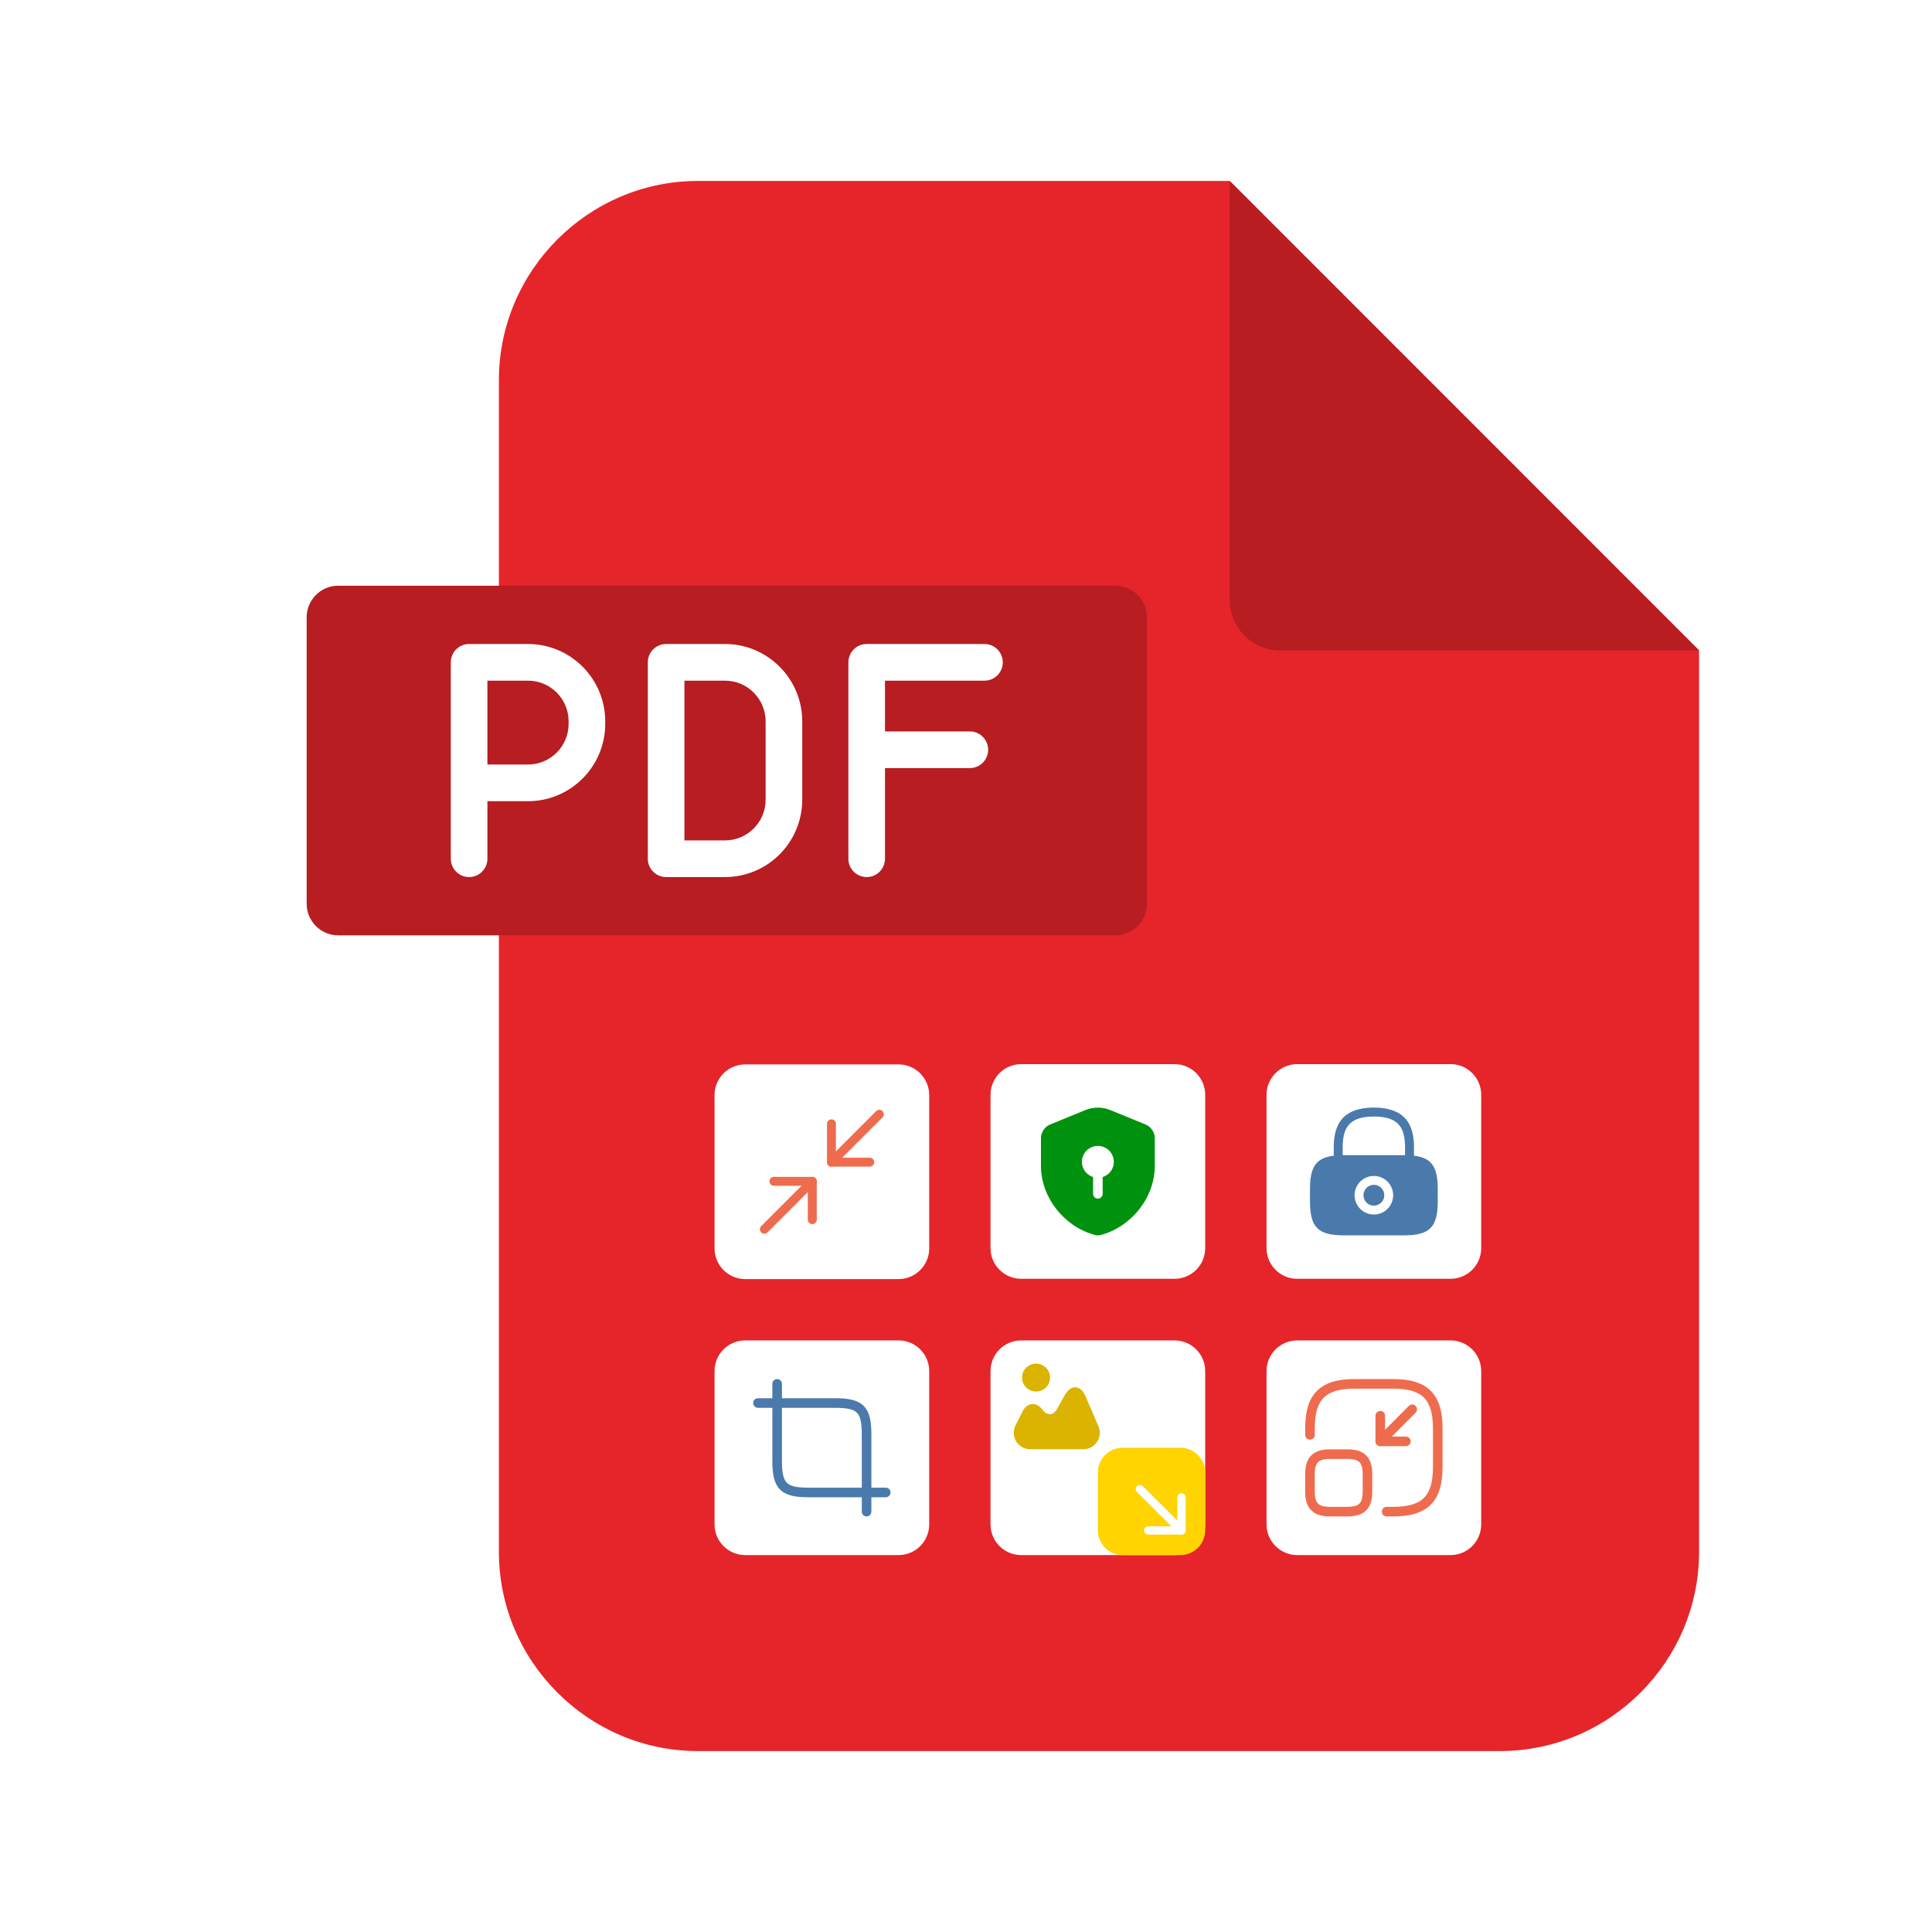 <svg width="630" height="630" viewBox="0 0 630 630" fill="none" xmlns="http://www.w3.org/2000/svg">
<rect width="630" height="630" fill="white"/>
<path fill-rule="evenodd" clip-rule="evenodd" d="M227.584 59H400.982L554.044 212.091V506.071C554.044 541.769 524.842 571 489.115 571H227.585C191.887 571 162.685 541.769 162.685 506.071V123.929C162.685 88.231 191.887 59 227.584 59Z" fill="#E5252A"/>
<path fill-rule="evenodd" clip-rule="evenodd" d="M400.982 59L554.044 212.091H417.485C408.385 212.091 400.982 204.659 400.982 195.559V59Z" fill="#B71D21"/>
<path fill-rule="evenodd" clip-rule="evenodd" d="M110.245 191H363.755C369.393 191 374 195.628 374 201.291V294.709C374 300.372 369.393 305 363.755 305H110.245C104.607 305 100 300.372 100 294.709V201.291C100 195.628 104.608 191 110.245 191Z" fill="#B71D21"/>
<path d="M172.179 210H152.97C151.386 210 149.868 210.63 148.748 211.751C147.629 212.872 147 214.393 147 215.979V280.021C147 281.607 147.629 283.128 148.748 284.249C149.868 285.37 151.386 286 152.97 286C154.553 286 156.071 285.37 157.191 284.249C158.31 283.128 158.939 281.607 158.939 280.021V261.259H172.178C186.061 261.259 197.357 249.946 197.357 236.042V235.217C197.357 221.312 186.062 210 172.179 210ZM185.418 236.042C185.418 243.353 179.479 249.301 172.179 249.301H158.939V221.957H172.178C179.478 221.957 185.417 227.905 185.417 235.216V236.042H185.418ZM236.419 210H217.211C215.628 210 214.109 210.63 212.99 211.751C211.87 212.872 211.241 214.393 211.241 215.979V280.021C211.241 281.607 211.87 283.128 212.99 284.249C214.109 285.37 215.628 286 217.211 286H236.419C250.303 286 261.598 274.688 261.598 260.784V235.217C261.598 221.312 250.303 210 236.419 210ZM249.659 260.783C249.659 268.094 243.719 274.042 236.419 274.042H223.181V221.957H236.419C243.719 221.957 249.659 227.905 249.659 235.216V260.783ZM288.583 221.958V238.508H316.255C317.838 238.508 319.357 239.138 320.476 240.259C321.596 241.381 322.225 242.901 322.225 244.487C322.225 246.073 321.596 247.593 320.476 248.715C319.357 249.836 317.838 250.466 316.255 250.466H288.583V280.021C288.583 281.607 287.954 283.128 286.834 284.249C285.715 285.37 284.196 286 282.613 286C281.03 286 279.511 285.37 278.392 284.249C277.272 283.128 276.643 281.607 276.643 280.021V215.979C276.643 214.393 277.272 212.872 278.392 211.751C279.511 210.63 281.03 210 282.613 210H321.03C322.614 210 324.132 210.63 325.252 211.751C326.371 212.872 327 214.393 327 215.979C327 217.564 326.371 219.085 325.252 220.206C324.132 221.328 322.614 221.958 321.03 221.958H288.583Z" fill="white"/>
<path d="M233 357.091C233 351.568 237.477 347.091 243 347.091H293C298.523 347.091 303 351.568 303 357.091V407.091C303 412.613 298.523 417.091 293 417.091H243C237.477 417.091 233 412.613 233 407.091V357.091Z" fill="white"/>
<path fill-rule="evenodd" clip-rule="evenodd" d="M285.084 378.965C285.084 379.771 284.431 380.424 283.625 380.424H271.125C270.32 380.424 269.667 379.771 269.667 378.965V366.465C269.667 365.66 270.32 365.007 271.125 365.007C271.931 365.007 272.584 365.66 272.584 366.465V377.507H283.625C284.431 377.507 285.084 378.16 285.084 378.965Z" fill="#EE6C4D"/>
<path fill-rule="evenodd" clip-rule="evenodd" d="M270.094 379.997C269.524 379.427 269.524 378.504 270.094 377.934L285.719 362.309C286.288 361.74 287.212 361.74 287.781 362.309C288.351 362.879 288.351 363.802 287.781 364.372L272.156 379.997C271.587 380.566 270.663 380.566 270.094 379.997Z" fill="#EE6C4D"/>
<path fill-rule="evenodd" clip-rule="evenodd" d="M264.875 399.174C264.069 399.174 263.416 398.521 263.416 397.716V386.674H252.375C251.569 386.674 250.916 386.021 250.916 385.216C250.916 384.41 251.569 383.758 252.375 383.758H264.875C265.68 383.758 266.333 384.41 266.333 385.216V397.716C266.333 398.521 265.68 399.174 264.875 399.174Z" fill="#EE6C4D"/>
<path fill-rule="evenodd" clip-rule="evenodd" d="M248.219 401.872C247.649 401.302 247.649 400.379 248.219 399.809L263.844 384.184C264.413 383.615 265.337 383.615 265.906 384.184C266.476 384.754 266.476 385.677 265.906 386.247L250.281 401.872C249.712 402.441 248.788 402.441 248.219 401.872Z" fill="#EE6C4D"/>
<path d="M413 357C413 351.477 417.477 347 423 347H473C478.523 347 483 351.477 483 357V407C483 412.523 478.523 417 473 417H423C417.477 417 413 412.523 413 407V357Z" fill="white"/>
<path d="M448 393.146C449.876 393.146 451.396 391.625 451.396 389.75C451.396 387.874 449.876 386.354 448 386.354C446.125 386.354 444.604 387.874 444.604 389.75C444.604 391.625 446.125 393.146 448 393.146Z" fill="#4A7AAB"/>
<path d="M461.083 376.854V374.25C461.083 368.625 459.729 361.167 448 361.167C436.271 361.167 434.917 368.625 434.917 374.25V376.854C429.083 377.583 427.167 380.542 427.167 387.812V391.687C427.167 400.229 429.771 402.833 438.313 402.833H457.688C466.229 402.833 468.833 400.229 468.833 391.687V387.812C468.833 380.542 466.917 377.583 461.083 376.854ZM448 396.042C444.521 396.042 441.708 393.208 441.708 389.75C441.708 386.271 444.542 383.458 448 383.458C451.458 383.458 454.292 386.292 454.292 389.75C454.292 393.229 451.479 396.042 448 396.042ZM438.313 376.667C438.146 376.667 438 376.667 437.833 376.667V374.25C437.833 368.146 439.563 364.083 448 364.083C456.438 364.083 458.167 368.146 458.167 374.25V376.687C458 376.687 457.854 376.687 457.688 376.687H438.313V376.667Z" fill="#4A7AAB"/>
<path d="M323 357C323 351.477 327.477 347 333 347H383C388.523 347 393 351.477 393 357V407C393 412.523 388.523 417 383 417H333C327.477 417 323 412.523 323 407V357Z" fill="white"/>
<path d="M376.563 380.167V371.021C376.563 369.312 375.271 367.375 373.667 366.729L362.063 361.979C359.458 360.917 356.521 360.917 353.917 361.979L342.313 366.729C340.729 367.375 339.438 369.312 339.438 371.021V380.167C339.438 390.354 346.833 399.896 356.938 402.687C357.625 402.875 358.375 402.875 359.063 402.687C369.167 399.896 376.563 390.354 376.563 380.167ZM359.563 383.812V389.292C359.563 390.146 358.854 390.854 358 390.854C357.146 390.854 356.438 390.146 356.438 389.292V383.812C354.333 383.146 352.792 381.187 352.792 378.875C352.792 376 355.125 373.667 358 373.667C360.875 373.667 363.208 376 363.208 378.875C363.208 381.208 361.667 383.146 359.563 383.812Z" fill="#00920E"/>
<path d="M233 447.091C233 441.568 237.477 437.091 243 437.091H293C298.523 437.091 303 441.568 303 447.091V497.091C303 502.613 298.523 507.091 293 507.091H243C237.477 507.091 233 502.613 233 497.091V447.091Z" fill="white"/>
<path fill-rule="evenodd" clip-rule="evenodd" d="M251.854 457.507C251.854 456.644 252.554 455.945 253.417 455.945H272.375C276.434 455.945 279.6 456.429 281.631 458.46C283.662 460.49 284.146 463.656 284.146 467.716V486.674C284.146 487.537 283.446 488.236 282.583 488.236H263.625C259.566 488.236 256.4 487.752 254.369 485.721C252.338 483.691 251.854 480.525 251.854 476.466V457.507ZM254.979 459.07V476.466C254.979 480.531 255.537 482.47 256.579 483.512C257.621 484.554 259.559 485.111 263.625 485.111H281.021V467.716C281.021 463.65 280.463 461.711 279.421 460.669C278.379 459.627 276.441 459.07 272.375 459.07H254.979Z" fill="#4A7AAB"/>
<path fill-rule="evenodd" clip-rule="evenodd" d="M253.417 449.695C254.28 449.695 254.979 450.394 254.979 451.257V457.507C254.979 458.37 254.28 459.07 253.417 459.07C252.554 459.07 251.854 458.37 251.854 457.507V451.257C251.854 450.394 252.554 449.695 253.417 449.695Z" fill="#4A7AAB"/>
<path fill-rule="evenodd" clip-rule="evenodd" d="M245.604 457.507C245.604 456.644 246.304 455.945 247.167 455.945H253.417C254.28 455.945 254.979 456.644 254.979 457.507C254.979 458.37 254.28 459.07 253.417 459.07H247.167C246.304 459.07 245.604 458.37 245.604 457.507Z" fill="#4A7AAB"/>
<path fill-rule="evenodd" clip-rule="evenodd" d="M282.583 485.111C283.446 485.111 284.146 485.811 284.146 486.674V492.924C284.146 493.787 283.446 494.486 282.583 494.486C281.72 494.486 281.021 493.787 281.021 492.924V486.674C281.021 485.811 281.72 485.111 282.583 485.111Z" fill="#4A7AAB"/>
<path fill-rule="evenodd" clip-rule="evenodd" d="M281.021 486.674C281.021 485.811 281.72 485.111 282.583 485.111H288.833C289.696 485.111 290.396 485.811 290.396 486.674C290.396 487.537 289.696 488.236 288.833 488.236H282.583C281.72 488.236 281.021 487.537 281.021 486.674Z" fill="#4A7AAB"/>
<path d="M323 447.091C323 441.568 327.477 437.091 333 437.091H383C388.523 437.091 393 441.568 393 447.091V497.091C393 502.613 388.523 507.091 383 507.091H333C327.477 507.091 323 502.613 323 497.091V447.091Z" fill="white"/>
<path d="M358.198 465.117L353.964 455.264C353.193 453.46 352.043 452.437 350.731 452.369C349.432 452.302 348.174 453.204 347.214 454.927L344.643 459.517C344.102 460.487 343.331 461.066 342.493 461.133C341.64 461.214 340.788 460.769 340.098 459.894L339.801 459.517C338.84 458.319 337.65 457.741 336.432 457.862C335.215 457.983 334.173 458.817 333.483 460.177L331.143 464.821C330.304 466.504 330.385 468.456 331.373 470.044C332.36 471.633 334.078 472.589 335.959 472.589H353.22C355.033 472.589 356.723 471.687 357.725 470.179C358.753 468.671 358.915 466.773 358.198 465.117Z" fill="#DAB400"/>
<path d="M337.839 453.756C340.364 453.756 342.411 451.719 342.411 449.206C342.411 446.693 340.364 444.656 337.839 444.656C335.314 444.656 333.266 446.693 333.266 449.206C333.266 451.719 335.314 453.756 337.839 453.756Z" fill="#DAB400"/>
<path d="M358 480.187C358 475.716 361.625 472.091 366.097 472.091H384.903C389.375 472.091 393 475.716 393 480.187V498.994C393 503.466 389.375 507.091 384.903 507.091H366.097C361.625 507.091 358 503.466 358 498.994V480.187Z" fill="#FFD400"/>
<path d="M371.687 485.565L385.269 499.054L385.269 488.258" stroke="white" stroke-width="2.699" stroke-linecap="round" stroke-linejoin="round"/>
<path d="M385.269 499.053L374.42 499.053" stroke="white" stroke-width="2.699" stroke-linecap="round" stroke-linejoin="round"/>
<path d="M413 447.091C413 441.568 417.477 437.091 423 437.091H473C478.523 437.091 483 441.568 483 447.091V497.091C483 502.613 478.523 507.091 473 507.091H423C417.477 507.091 413 502.613 413 497.091V447.091Z" fill="white"/>
<path fill-rule="evenodd" clip-rule="evenodd" d="M431.657 455.747C429.75 457.655 428.729 460.786 428.729 465.841V467.882C428.729 468.745 428.03 469.445 427.167 469.445C426.304 469.445 425.604 468.745 425.604 467.882V465.841C425.604 460.478 426.667 456.318 429.447 453.538C432.227 450.758 436.388 449.695 441.75 449.695H454.25C459.612 449.695 463.773 450.758 466.553 453.538C469.333 456.318 470.396 460.478 470.396 465.841V478.341C470.396 483.703 469.333 487.863 466.553 490.643C463.773 493.423 459.612 494.486 454.25 494.486H452.167C451.304 494.486 450.604 493.787 450.604 492.924C450.604 492.061 451.304 491.361 452.167 491.361H454.25C459.304 491.361 462.436 490.341 464.343 488.434C466.25 486.526 467.271 483.395 467.271 478.341V465.841C467.271 460.786 466.25 457.655 464.343 455.747C462.436 453.84 459.304 452.82 454.25 452.82H441.75C436.696 452.82 433.564 453.84 431.657 455.747Z" fill="#EE6C4D"/>
<path fill-rule="evenodd" clip-rule="evenodd" d="M460 470.007C460 470.87 459.3 471.57 458.438 471.57H450.083C449.452 471.57 448.882 471.189 448.64 470.606C448.398 470.022 448.531 469.35 448.977 468.903L459.415 458.445C460.024 457.834 461.014 457.833 461.625 458.443C462.235 459.052 462.236 460.042 461.627 460.652L453.85 468.445H458.438C459.3 468.445 460 469.144 460 470.007Z" fill="#EE6C4D"/>
<path fill-rule="evenodd" clip-rule="evenodd" d="M450.083 471.57C449.22 471.57 448.521 470.87 448.521 470.007V461.653C448.521 460.79 449.22 460.09 450.083 460.09C450.946 460.09 451.646 460.79 451.646 461.653V470.007C451.646 470.87 450.946 471.57 450.083 471.57Z" fill="#EE6C4D"/>
<path fill-rule="evenodd" clip-rule="evenodd" d="M429.795 476.802C429.177 477.42 428.729 478.547 428.729 480.736V486.361C428.729 488.551 429.177 489.677 429.795 490.296C430.413 490.914 431.54 491.361 433.729 491.361H439.354C441.544 491.361 442.67 490.914 443.288 490.296C443.907 489.677 444.354 488.551 444.354 486.361V480.736C444.354 478.547 443.907 477.42 443.288 476.802C442.67 476.184 441.544 475.736 439.354 475.736H433.729C431.54 475.736 430.413 476.184 429.795 476.802ZM427.585 474.592C429.076 473.101 431.231 472.611 433.729 472.611H439.354C441.852 472.611 444.007 473.101 445.498 474.592C446.989 476.083 447.479 478.238 447.479 480.736V486.361C447.479 488.859 446.989 491.014 445.498 492.505C444.007 493.996 441.852 494.486 439.354 494.486H433.729C431.231 494.486 429.076 493.996 427.585 492.505C426.094 491.014 425.604 488.859 425.604 486.361V480.736C425.604 478.238 426.094 476.083 427.585 474.592Z" fill="#EE6C4D"/>
</svg>
